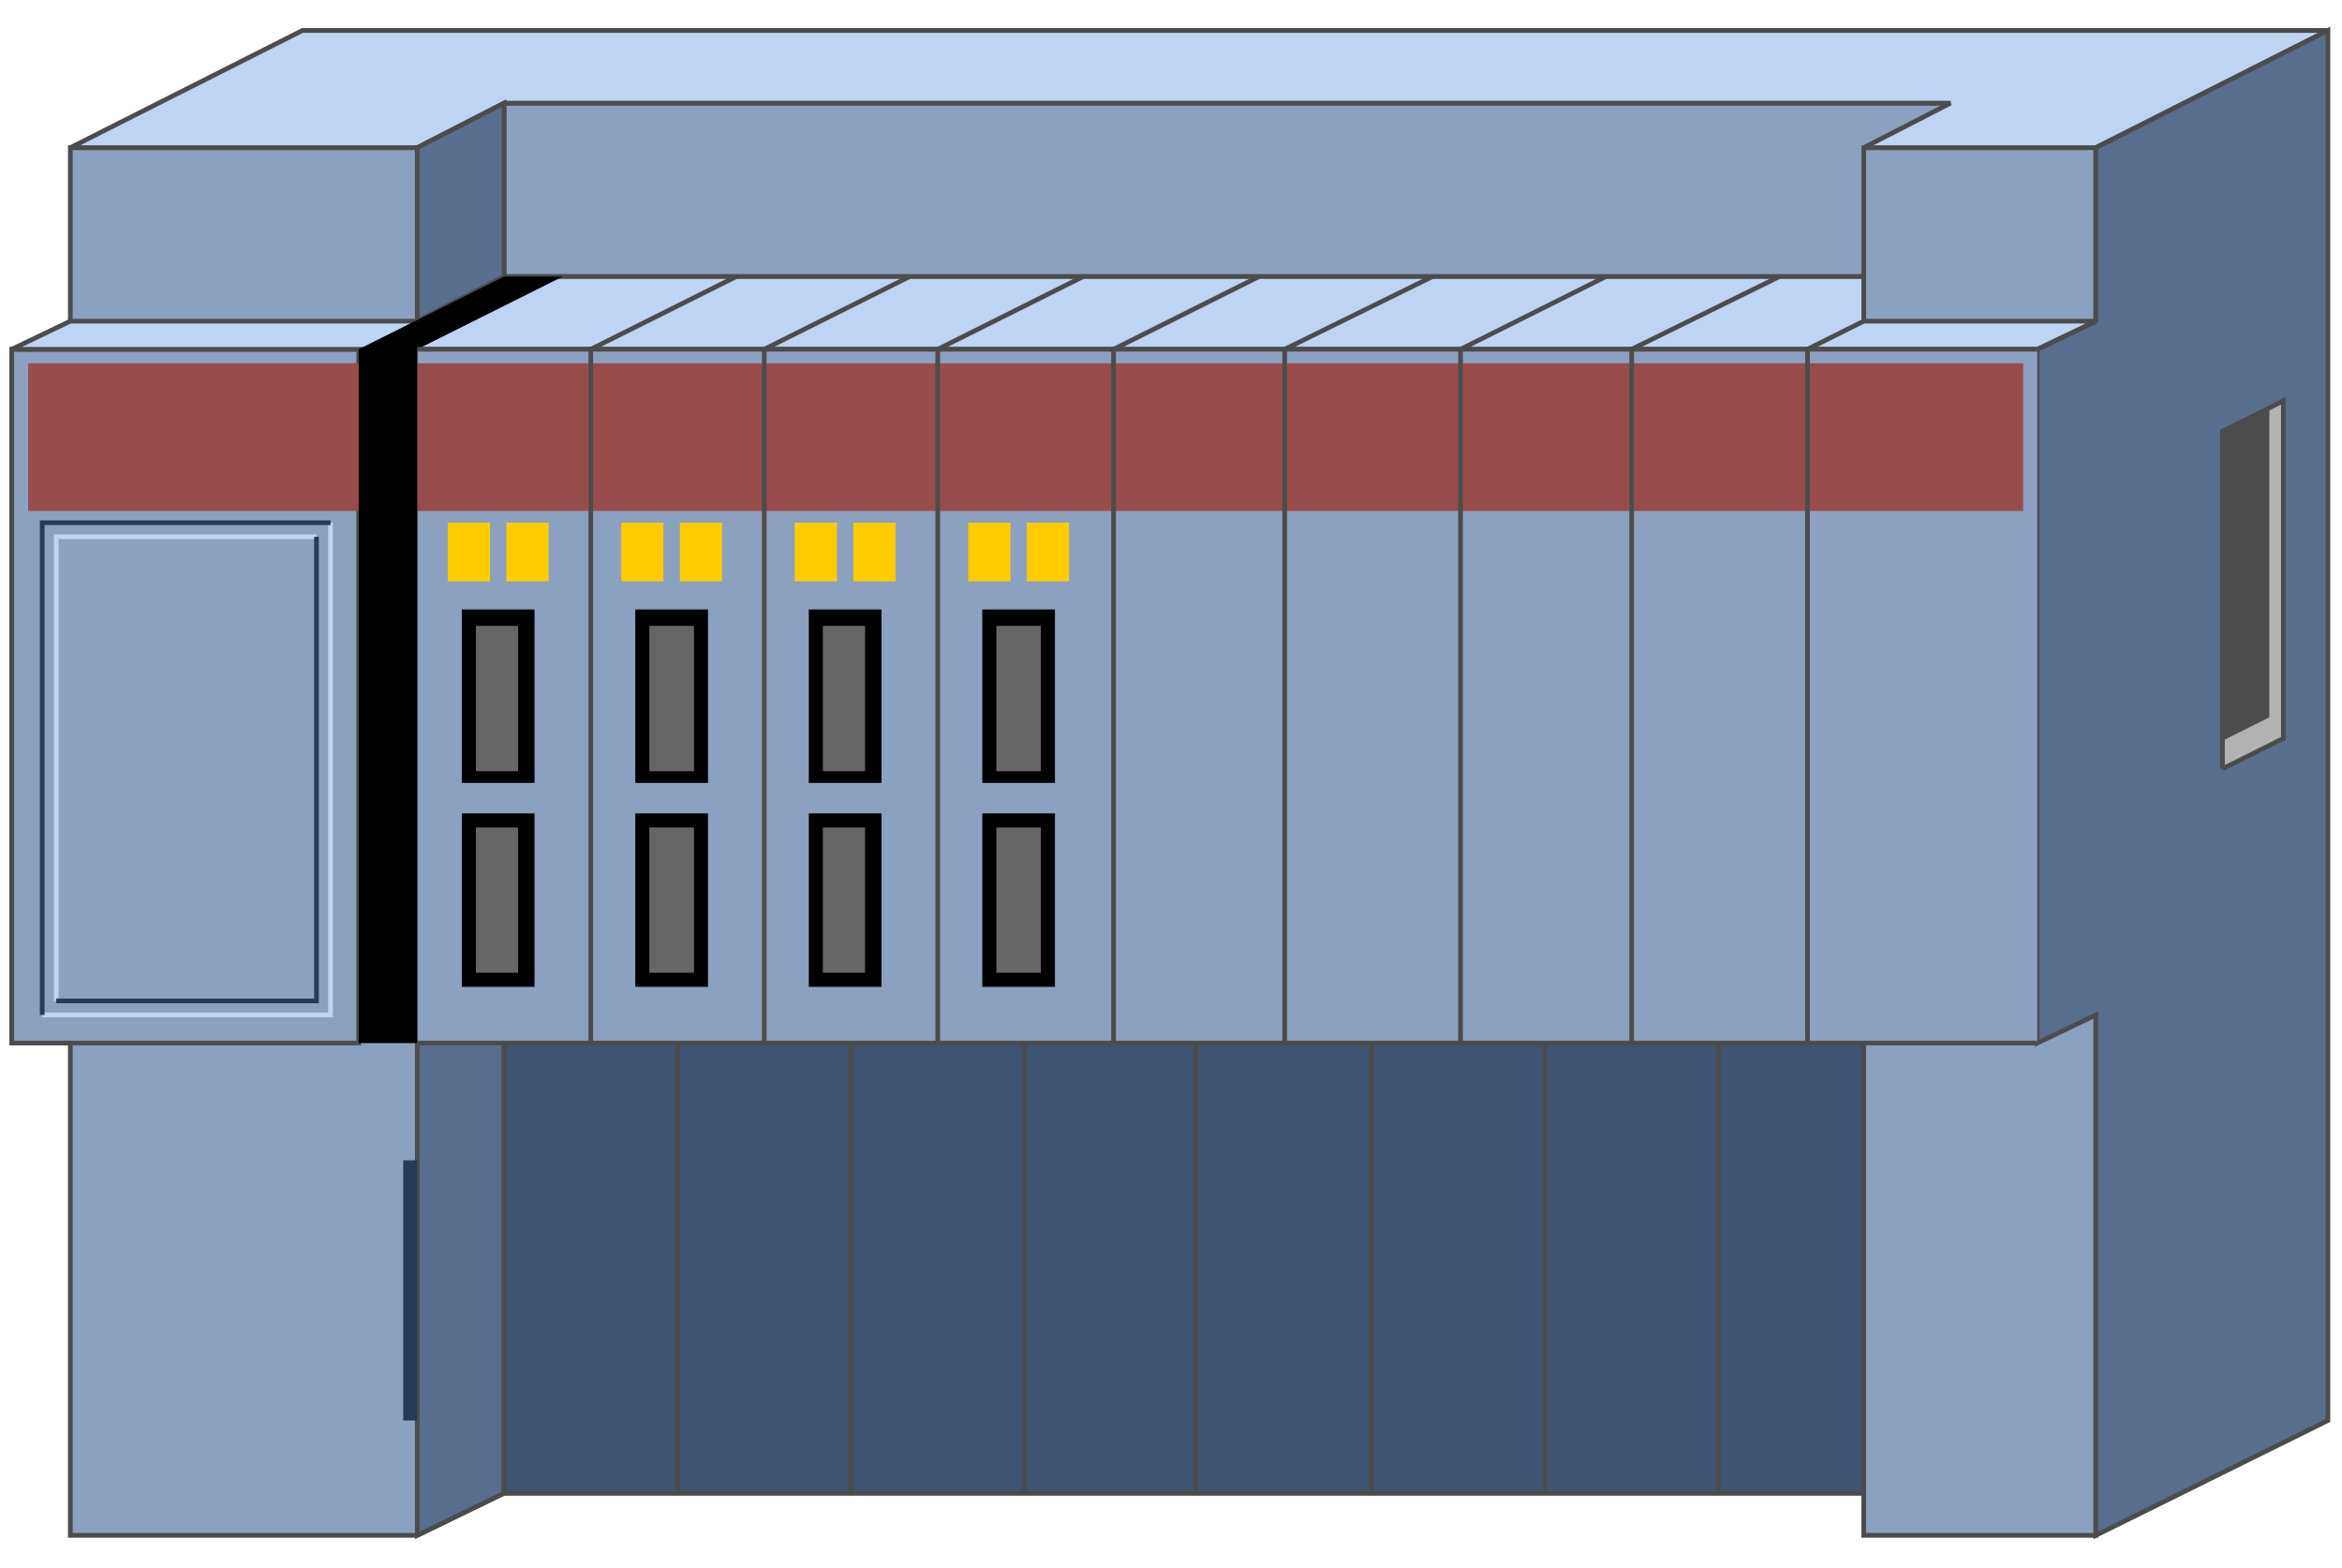 <!DOCTYPE svg PUBLIC "-//W3C//DTD SVG 20000303 Stylable//EN" "http://www.w3.org/TR/2000/03/WD-SVG-20000303/DTD/svg-20000303-stylable.dtd"><svg xmlns="http://www.w3.org/2000/svg" width="999px" height="669px" viewBox="0 0 999 653"><path style="fill:#8ca0bf;stroke:#4c4c4c;stroke-width:2" d="M215,36 l0,74 618,0 0,-74 -618,0z" /><path style="fill:#8ca0bf;stroke:#4c4c4c;stroke-width:2" d="M30,55 l0,592 148,0 37,-18 580,0 0,18 99,0 0,-592 -99,0 0,74 -617,0 0,-74 -148,0z" /><path style="fill:#bfd3f2;stroke:#4c4c4c;stroke-width:2" d="M894,55 l-99,0 37,-19 -617,0 -37,19 -148,0 99,-50 864,0 -99,50z" /><path style="fill:#596d8c;stroke:#4c4c4c;stroke-width:2" d="M869,437 l0,-296 25,-12 0,-74 99,-50 0,593 -99,49 0,-222 -25,12z" /><path style="fill:#596d8c;stroke:#4c4c4c;stroke-width:2" d="M178,647 l0,-592 37,-19 0,593 -37,18z" /><path style="fill:#8ca0bf;stroke:#4c4c4c;stroke-width:2" d="M5,437 l148,0 0,-296 -148,0 0,296z" /><path style="fill:#405473;stroke:#4c4c4c;stroke-width:2" d="M215,629 l0,-192 580,0 0,192 -580,0z" /><path style="fill:#bfd3f2;stroke:#4c4c4c;stroke-width:2" d="M894,129 l-99,0 0,-19 -580,0 -37,19 -148,0 -25,12 864,0 25,-12z" /><path style="fill:#8ca0bf" d="M178,437 l74,0 0,-296 -74,0 0,296z" /><path style="fill:#8ca0bf" d="M253,437 l73,0 0,-296 -73,0 0,296z" /><path style="fill:#8ca0bf" d="M326,437 l74,0 0,-296 -74,0 0,296z" /><path style="fill:#8ca0bf" d="M401,437 l74,0 0,-296 -74,0 0,296z" /><path style="fill:#8ca0bf" d="M475,437 l73,0 0,-296 -73,0 0,296z" /><path style="fill:#8ca0bf" d="M549,437 l74,0 0,-296 -74,0 0,296z" /><path style="fill:#8ca0bf" d="M623,437 l73,0 0,-296 -73,0 0,296z" /><path style="fill:#8ca0bf" d="M697,437 l74,0 0,-296 -74,0 0,296z" /><path style="fill:#8ca0bf" d="M771,437 l98,0 0,-296 -98,0 0,296z" /><path style="fill:#994c4c" d="M863,210 l0,-63 -851,0 0,63 851,0z" /><path style="fill:#000" d="M153,437 l25,0 0,-296 62,-31 -25,0 -62,31 0,296z" /><path style="fill:#fc0" d="M191,215 l18,0 0,25 -18,0 0,-25z" /><path style="fill:#fc0" d="M216,215 l18,0 0,25 -18,0 0,-25z" /><path style="fill:#fc0" d="M265,215 l18,0 0,25 -18,0 0,-25z" /><path style="fill:#fc0" d="M290,215 l18,0 0,25 -18,0 0,-25z" /><path style="fill:#fc0" d="M339,215 l18,0 0,25 -18,0 0,-25z" /><path style="fill:#fc0" d="M364,215 l18,0 0,25 -18,0 0,-25z" /><path style="fill:#fc0" d="M413,215 l18,0 0,25 -18,0 0,-25z" /><path style="fill:#fc0" d="M438,215 l18,0 0,25 -18,0 0,-25z" /><path style="fill:#000" d="M419,252 l31,0 0,74 -31,0 0,-74z" /><path style="fill:#000" d="M419,339 l31,0 0,74 -31,0 0,-74z" /><path style="fill:#000" d="M345,339 l31,0 0,74 -31,0 0,-74z" /><path style="fill:#000" d="M345,252 l31,0 0,74 -31,0 0,-74z" /><path style="fill:#000" d="M271,252 l31,0 0,74 -31,0 0,-74z" /><path style="fill:#000" d="M271,339 l31,0 0,74 -31,0 0,-74z" /><path style="fill:#000" d="M197,339 l31,0 0,74 -31,0 0,-74z" /><path style="fill:#000" d="M197,252 l31,0 0,74 -31,0 0,-74z" /><path style="fill:#666" d="M203,345 l18,0 0,62 -18,0 0,-62z" /><path style="fill:#666" d="M203,259 l18,0 0,62 -18,0 0,-62z" /><path style="fill:#666" d="M277,259 l19,0 0,62 -19,0 0,-62z" /><path style="fill:#666" d="M277,345 l19,0 0,62 -19,0 0,-62z" /><path style="fill:#666" d="M351,345 l18,0 0,62 -18,0 0,-62z" /><path style="fill:#666" d="M351,259 l18,0 0,62 -18,0 0,-62z" /><path style="fill:#666" d="M425,345 l19,0 0,62 -19,0 0,-62z" /><path style="fill:#666" d="M425,259 l19,0 0,62 -19,0 0,-62z" /><path style="fill:none;stroke:#bfd3f2;stroke-width:2" d="M24,419 l0,-198 111,0" /><path style="fill:none;stroke:#263a59;stroke-width:2" d="M135,221 l0,198 -111,0" /><path style="fill:none;stroke:#bfd3f2;stroke-width:2" d="M141,215 l0,210 -123,0" /><path style="fill:none;stroke:#263a59;stroke-width:2" d="M18,425 l0,-210 123,0" /><path style="fill:none;stroke:#4c4c4c;stroke-width:2" d="M548,141 l0,296" /><path style="fill:none;stroke:#4c4c4c;stroke-width:2" d="M623,141 l0,296" /><path style="fill:none;stroke:#4c4c4c;stroke-width:2" d="M696,141 l0,296" /><path style="fill:none;stroke:#4c4c4c;stroke-width:2" d="M771,141 l0,296" /><path style="fill:none;stroke:#4c4c4c;stroke-width:2" d="M252,141 l0,296" /><path style="fill:none;stroke:#4c4c4c;stroke-width:2" d="M326,141 l0,296" /><path style="fill:none;stroke:#4c4c4c;stroke-width:2" d="M400,141 l0,296" /><path style="fill:none;stroke:#4c4c4c;stroke-width:2" d="M475,141 l0,296" /><path style="fill:none;stroke:#4c4c4c;stroke-width:2" d="M771,141 l24,-12" /><path style="fill:none;stroke:#4c4c4c;stroke-width:2" d="M696,141 l63,-31" /><path style="fill:none;stroke:#4c4c4c;stroke-width:2" d="M623,141 l62,-31" /><path style="fill:none;stroke:#4c4c4c;stroke-width:2" d="M548,141 l63,-31" /><path style="fill:none;stroke:#4c4c4c;stroke-width:2" d="M475,141 l62,-31" /><path style="fill:none;stroke:#4c4c4c;stroke-width:2" d="M400,141 l62,-31" /><path style="fill:none;stroke:#4c4c4c;stroke-width:2" d="M326,141 l62,-31" /><path style="fill:none;stroke:#4c4c4c;stroke-width:2" d="M252,141 l62,-31" /><path style="fill:none;stroke:#4c4c4c;stroke-width:2" d="M178,141 l691,0" /><path style="fill:none;stroke:#4c4c4c;stroke-width:2" d="M869,437 l-691,0" /><path style="fill:none;stroke:#4c4c4c;stroke-width:2" d="M289,437 l0,192" /><path style="fill:none;stroke:#4c4c4c;stroke-width:2" d="M363,437 l0,192" /><path style="fill:none;stroke:#4c4c4c;stroke-width:2" d="M437,437 l0,192" /><path style="fill:none;stroke:#4c4c4c;stroke-width:2" d="M510,437 l0,192" /><path style="fill:none;stroke:#4c4c4c;stroke-width:2" d="M585,437 l0,192" /><path style="fill:none;stroke:#4c4c4c;stroke-width:2" d="M659,437 l0,192" /><path style="fill:none;stroke:#4c4c4c;stroke-width:2" d="M733,437 l0,192" /><path style="fill:#263a59" d="M172,487 l6,0 0,111 -6,0 0,-111z" /><path style="fill:#b2b2b2" d="M948,320 l0,-144 26,-13 0,144 -26,13z" /><path style="fill:#4c4c4c" d="M948,308 l0,-132 20,-10 0,132 -20,10z" /><path style="fill:none;stroke:#4c4c4c;stroke-width:2" d="M948,320 l0,-144 26,-13 0,144 -26,13" /></svg>